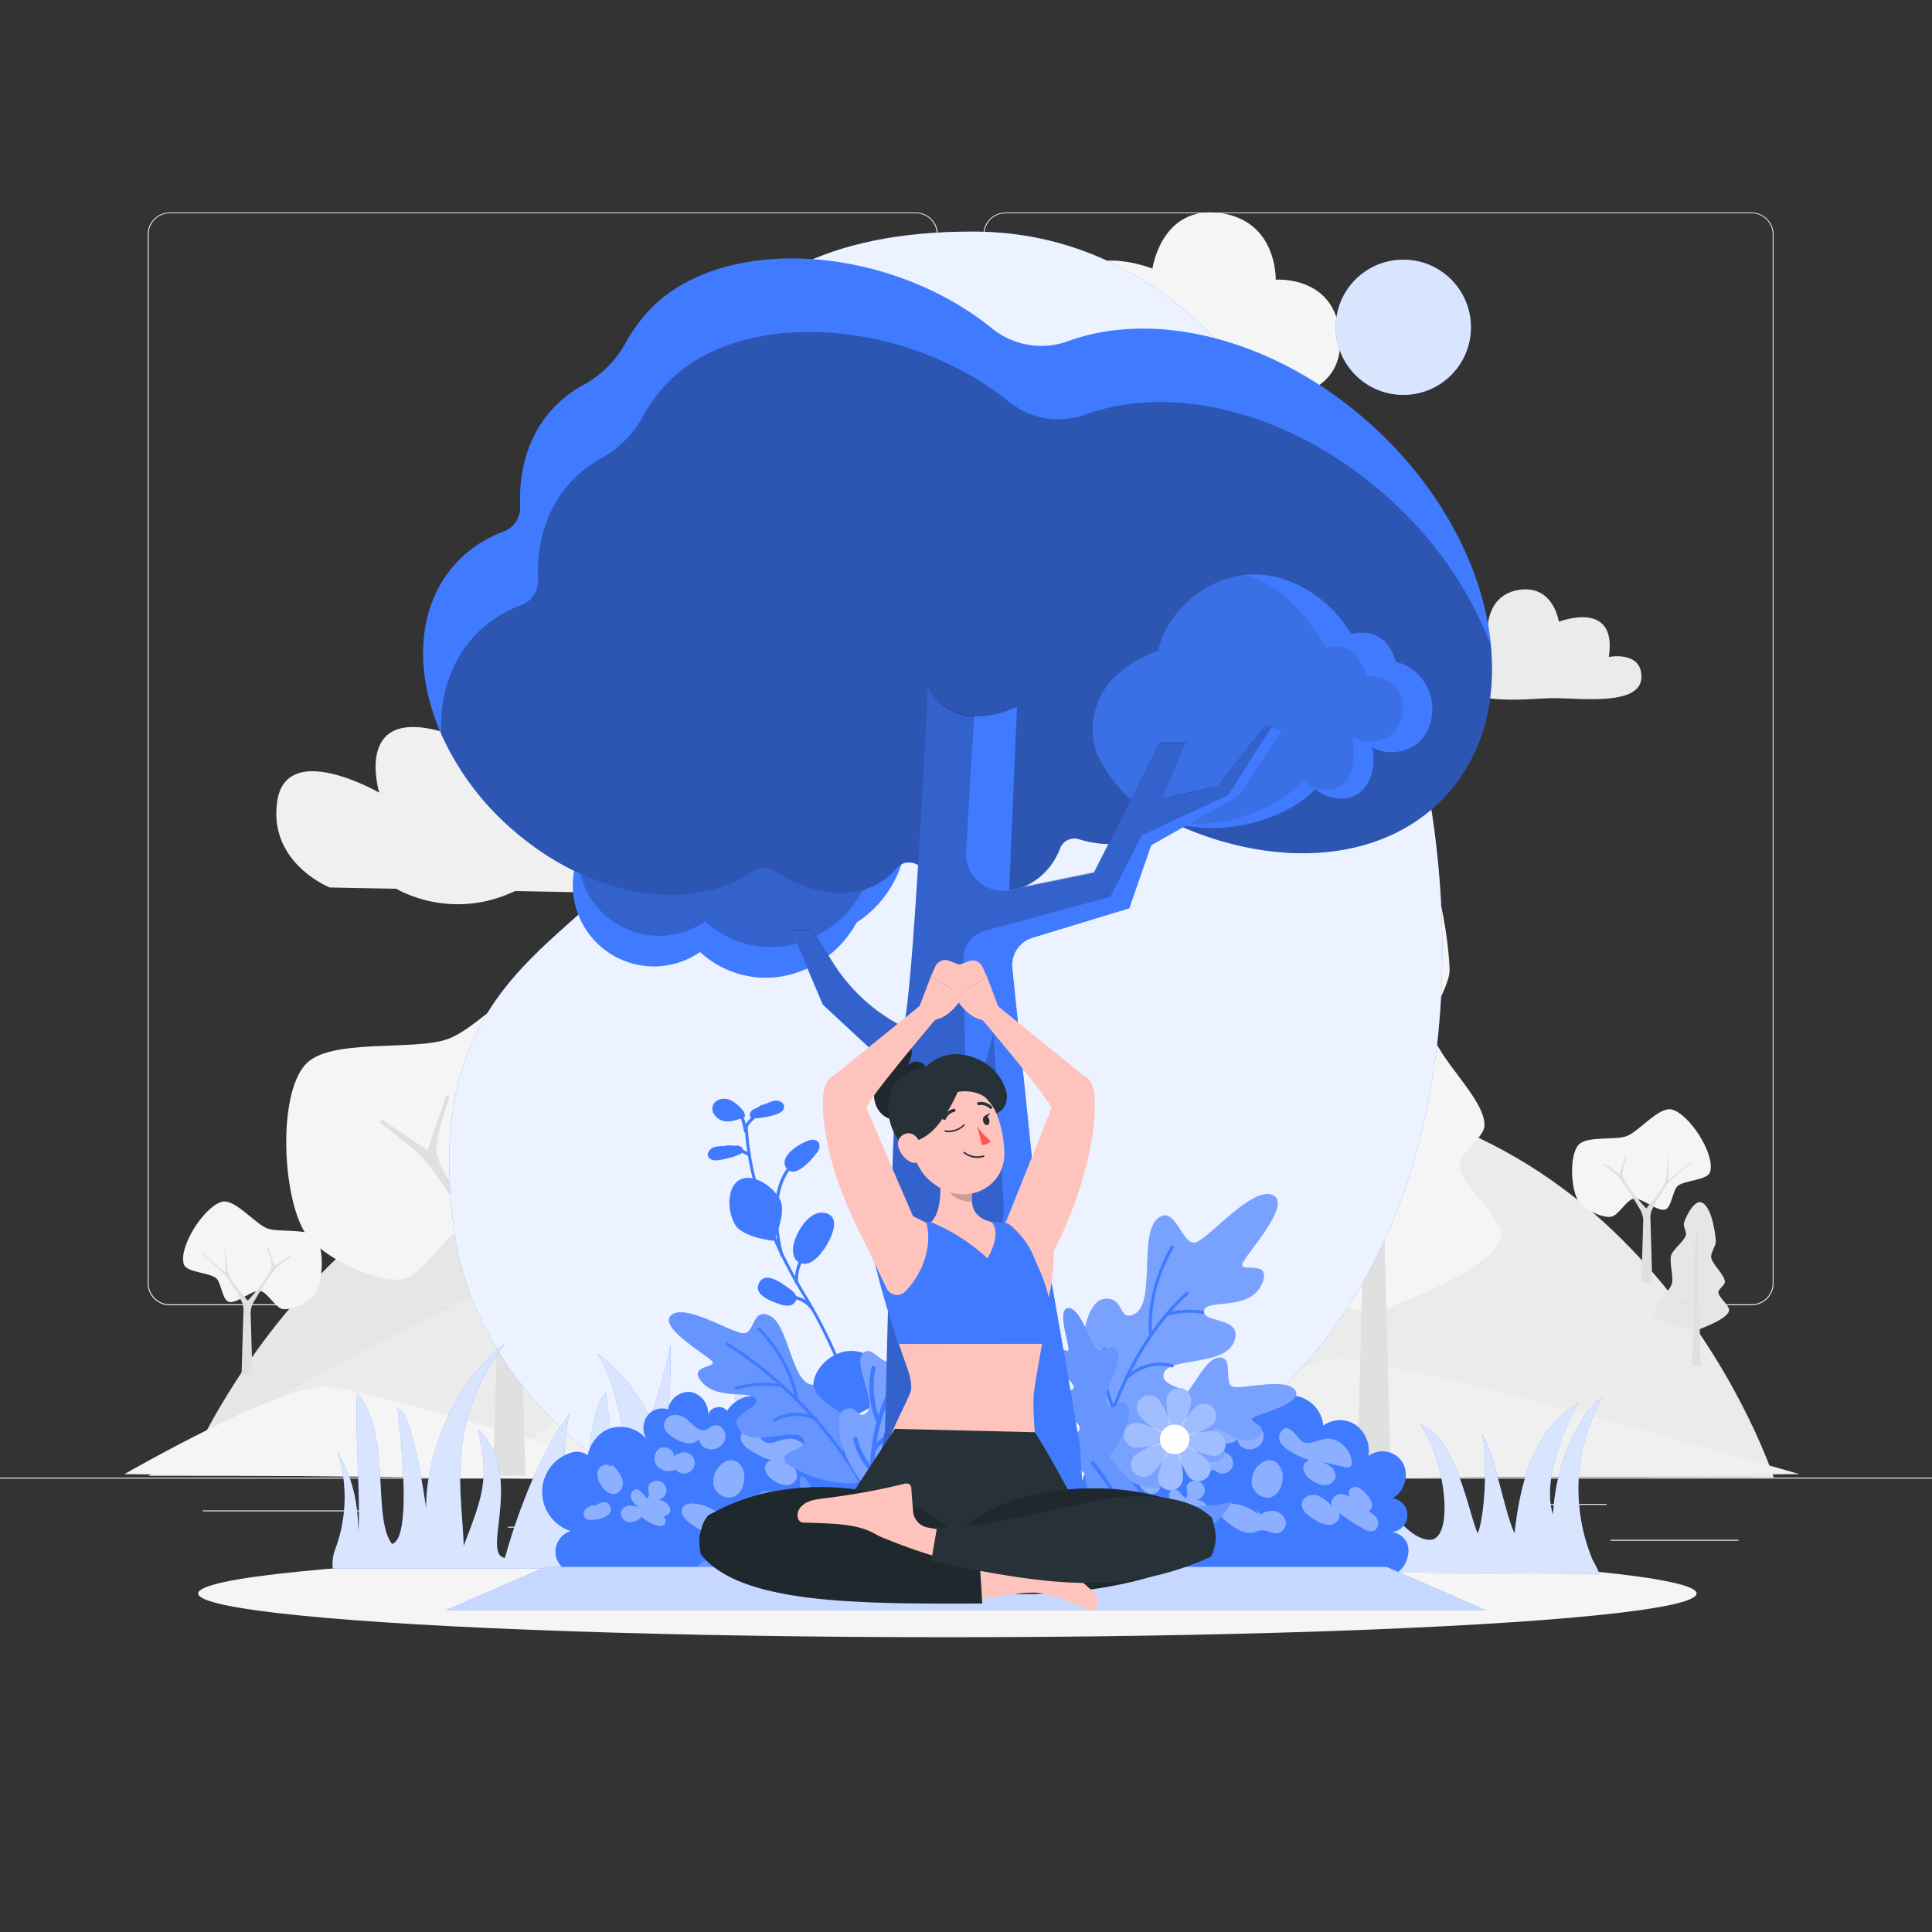 <svg xmlns="http://www.w3.org/2000/svg" xmlns:xlink="http://www.w3.org/1999/xlink" viewBox="0 0 500 500"><rect x="0" y="0" width="500" height="500" fill="#333333" stroke="none"/><defs><clippath id="clip-path"><path d="M296.87,397.9s4.22-8.16,11.48-8.09,10.46-1.22,10.46-1.22S312.88,401.37,296.87,397.9Z" style="fill:#407BFF"></path></clippath></defs><g id="background-complete"><path d="M303.39,382.43s-57.33-91.55-133.32-91.55c-85.19,0-121.92,90.32-121.92,90.32Z" style="fill:#e6e6e6"></path><rect x="416.78" y="398.49" width="33.12" height="0.25" style="fill:#ebebeb"></rect><rect x="322.53" y="401.21" width="8.69" height="0.25" style="fill:#ebebeb"></rect><rect x="396.59" y="389.21" width="19.19" height="0.25" style="fill:#ebebeb"></rect><rect x="52.46" y="390.89" width="43.19" height="0.25" style="fill:#ebebeb"></rect><rect x="104.56" y="390.89" width="6.33" height="0.25" style="fill:#ebebeb"></rect><rect x="131.47" y="395.11" width="93.68" height="0.25" style="fill:#ebebeb"></rect><path d="M237,337.8H43.92a5.71,5.71,0,0,1-5.71-5.71V60.66A5.71,5.71,0,0,1,43.92,55H237a5.71,5.71,0,0,1,5.71,5.71V332.09A5.71,5.71,0,0,1,237,337.8ZM43.92,55.2a5.47,5.47,0,0,0-5.46,5.46V332.09a5.47,5.47,0,0,0,5.46,5.46H237a5.47,5.47,0,0,0,5.46-5.46V60.66A5.47,5.47,0,0,0,237,55.2Z" style="fill:#ebebeb"></path><path d="M453.31,337.8H260.21a5.72,5.72,0,0,1-5.71-5.71V60.66A5.72,5.72,0,0,1,260.21,55h193.1A5.71,5.71,0,0,1,459,60.66V332.09A5.71,5.71,0,0,1,453.31,337.8ZM260.21,55.2a5.47,5.47,0,0,0-5.46,5.46V332.09a5.47,5.47,0,0,0,5.46,5.46h193.1a5.47,5.47,0,0,0,5.46-5.46V60.66a5.47,5.47,0,0,0-5.46-5.46Z" style="fill:#ebebeb"></path><rect y="382.4" width="500" height="0.25" style="fill:#ebebeb"></rect><path d="M38.46,381.93s147.76-99.67,288-99.67c100.09,0,132.57,100.1,132.57,100.1Z" style="fill:#ebebeb"></path><path d="M292.35,383.07s38.67-30.94,53.26-31.46S465.69,381.5,465.69,381.5Z" style="fill:#f0f0f0"></path><path d="M213.09,383.07s-46.71-23.66-53.9-24.19-31.61,22.62-31.61,22.62Z" style="fill:#f0f0f0"></path><path d="M172.9,383.07s-76.85-23.66-88.69-24.19-52,22.62-52,22.62Z" style="fill:#f5f5f5"></path><path d="M278.69,271.18c-2.14-.39-6.27,3.59-8.29,2.76-1.56-.63-1.84-4.83-3.07-6-1.68-1.57-7.74-1.47-8.43-3.66-1.43-4.52,5.3-15,9.9-16.18,3.3-.82,8.53,5.72,11.72,6.91,3,1.09,10.33-.12,12.42,2.24,2.43,2.73,2,11.52,0,14.6-1.26,2-6.2,4.46-8.51,4C282.62,275.49,280.52,271.52,278.69,271.18Z" style="fill:#f0f0f0"></path><path d="M270.52,265.33a44.34,44.34,0,0,0-3.67-3L267,262l4,2.72,1.63-4.81.27.23s-1.31,3.55-1.1,4.81c.43,2.71,6.1,8.75,6.1,8.75h0s4.07-4.64,4.83-6.52c.62-1.56.86-6.66.86-6.66l.27.05-.35,6,6-4.93.11.33a67.89,67.89,0,0,0-6.17,5.43,59.17,59.17,0,0,0-3.89,6.39A4.64,4.64,0,0,0,279,276l.49,16.89h-2.82l.47-16.24a5.86,5.86,0,0,0-1-3A65.4,65.4,0,0,0,270.52,265.33Z" style="fill:#e0e0e0"></path><path d="M422.76,310.22c2.15-.39,6.27,3.59,8.3,2.76,1.55-.63,1.84-4.83,3.07-6,1.67-1.57,7.74-1.47,8.43-3.66,1.43-4.53-5.3-15-9.9-16.18-3.3-.83-8.53,5.72-11.72,6.9-3,1.1-10.33-.12-12.43,2.25-2.42,2.73-2,11.52,0,14.6,1.26,2,6.21,4.45,8.52,4C418.84,314.53,420.94,310.55,422.76,310.22Z" style="fill:#f5f5f5"></path><path d="M418.68,304.37a42.94,42.94,0,0,0-3.67-3l.11-.33,4,2.72,1.63-4.81.27.22s-1.31,3.56-1.1,4.81c.44,2.71,6.11,8.76,6.11,8.76h0s4.06-4.64,4.82-6.53c.63-1.55.86-6.65.86-6.65l.27,0-.35,6,6-4.93.1.33a69.3,69.3,0,0,0-6.17,5.43,57.62,57.62,0,0,0-3.88,6.39,4.42,4.42,0,0,0-.55,2.3l.48,16.9H424.8l.47-16.25a5.94,5.94,0,0,0-1-3A66.49,66.49,0,0,0,418.68,304.37Z" style="fill:#e0e0e0"></path><path d="M160.3,285c2.15-.39,6.27,3.59,8.3,2.76,1.55-.63,1.84-4.83,3.06-6,1.68-1.57,7.75-1.47,8.44-3.66,1.43-4.52-5.3-15-9.9-16.18-3.3-.83-8.54,5.72-11.73,6.9-3,1.1-10.33-.11-12.42,2.25-2.42,2.73-2,11.52,0,14.6,1.26,2,6.21,4.46,8.51,4C156.38,289.32,158.48,285.35,160.3,285Z" style="fill:#f5f5f5"></path><path d="M156.22,279.16a42.32,42.32,0,0,0-3.67-3l.11-.34,4,2.72,1.63-4.81.27.22s-1.31,3.56-1.1,4.81c.43,2.72,6.1,8.76,6.1,8.76h0s4.07-4.64,4.83-6.52c.62-1.56.86-6.66.86-6.66l.27.05-.35,6,6-4.93.11.33a67.89,67.89,0,0,0-6.17,5.43,57.62,57.62,0,0,0-3.88,6.39,4.43,4.43,0,0,0-.55,2.31l.48,16.89h-2.82l.47-16.24a5.86,5.86,0,0,0-1-3A65.4,65.4,0,0,0,156.22,279.16Z" style="fill:#e0e0e0"></path><path d="M121.47,317.05c6.41-1.18,18.7,10.69,24.74,8.23,4.64-1.9,5.5-14.41,9.15-17.84,5-4.69,23.09-4.39,25.15-10.93,4.26-13.48-15.8-44.82-29.52-48.25-9.84-2.46-25.46,17.07-35,20.6-8.82,3.27-30.81-.36-37,6.69-7.22,8.15-5.84,34.37,0,43.55,3.76,5.92,18.52,13.29,25.39,11.9C109.77,329.9,116,318,121.47,317.05Z" style="fill:#f5f5f5"></path><path d="M109.3,299.59c-2.52-2.7-10.94-9-10.94-9l.31-1,12,8.09,4.86-14.32.8.66s-3.9,10.61-3.3,14.34c1.31,8.09,18.22,26.12,18.22,26.12h0s12.12-13.85,14.38-19.46c1.86-4.64,2.57-19.84,2.57-19.84l.8.12-1.05,17.79,17.89-14.71.31,1s-14.48,11.49-18.4,16.21c-3,3.63-8.71,13.79-11.58,19a13.42,13.42,0,0,0-1.64,6.87L136,381.91h-8.41l1.4-48.45c.09-3.15-1.49-6.26-3.09-9C121.82,317.65,113.76,304.37,109.3,299.59Z" style="fill:#e0e0e0"></path><path d="M67.37,334.1c-2.15-.4-6.27,3.58-8.29,2.76-1.56-.64-1.85-4.83-3.07-6-1.68-1.58-7.74-1.48-8.44-3.67-1.42-4.52,5.3-15,9.9-16.18,3.3-.82,8.54,5.73,11.73,6.91,3,1.1,10.33-.12,12.42,2.24,2.42,2.74,2,11.53,0,14.61-1.26,2-6.21,4.45-8.51,4C71.29,338.41,69.19,334.43,67.37,334.1Z" style="fill:#f5f5f5"></path><path d="M71.45,328.24a46.11,46.11,0,0,1,3.67-3l-.1-.33-4,2.71-1.63-4.8-.27.22s1.31,3.56,1.11,4.81c-.44,2.71-6.11,8.76-6.11,8.76h0S60,332,59.27,330.07c-.62-1.55-.86-6.65-.86-6.65l-.27,0,.35,6-6-4.94-.11.34a67.89,67.89,0,0,1,6.17,5.43,56.7,56.7,0,0,1,3.89,6.39A4.6,4.6,0,0,1,63,339l-.49,16.9h2.82l-.47-16.25a5.89,5.89,0,0,1,1-3A68,68,0,0,1,71.45,328.24Z" style="fill:#e0e0e0"></path><path d="M439.08,344.25s-9.95-1.16-11-3.89c-.83-2.21,4.06-5.94,4.62-8.23.44-1.77-.74-5.55-.2-7.3.48-1.54,3.45-3.64,3.82-5.22.17-.74-.72-2.27-.54-3,.42-1.69,2.56-5.76,4.28-5.49,2.71.44,3.87,7.5,4,10.24,0,1-1.33,2.92-1.22,3.95.18,1.84,3.61,4.65,3.55,6.5,0,.77-1.66,1.83-1.68,2.61,0,1.4,3.11,3.53,2.75,4.88C446.82,341.64,439.08,344.25,439.08,344.25Z" style="fill:#e6e6e6"></path><path d="M439.48,329.13,439.19,318l-.4,0-.47,18.16s-3.38,1-4.54,1.18a24.74,24.74,0,0,1-2.48,0v.22s2,.14,2.61.09c.32,0,1.27-.24,1.27-.24L434,338.6l.14.16,1.59-1.43,2.62-.64-.44,16.83h2.23l-.62-24.07Z" style="fill:#e0e0e0"></path><path d="M355.91,339.56s-38.56-4.49-42.53-15c-3.22-8.56,15.7-23,17.89-31.91,1.7-6.86-2.88-21.51-.77-28.27,1.86-6,13.37-14.12,14.78-20.23.67-2.88-2.79-8.79-2.07-11.67,1.62-6.54,9.93-22.33,16.59-21.27,10.51,1.69,15,29.06,15.36,39.69.14,4-5.12,11.32-4.72,15.3.72,7.13,14,18,13.74,25.16-.1,3-6.39,7.11-6.48,10.11-.16,5.43,12,13.69,10.63,18.94C385.89,329.46,355.91,339.56,355.91,339.56Z" style="fill:#f5f5f5"></path><path d="M357.45,287l-1.1-43.19-1.56.09L353,314.31s-13.09,4-17.6,4.58a95.73,95.73,0,0,1-9.6,0v.87s7.6.54,10.12.34c1.25-.1,4.93-1,4.93-1l-4.76,4.58.54.61,6.16-5.51,10.16-2.51-1.68,65.21h8.62l-2.38-93.27Z" style="fill:#e0e0e0"></path><path d="M190.54,287.75s-10-1.16-11-3.88c-.83-2.21,4.05-5.94,4.62-8.24.43-1.77-.75-5.55-.2-7.29.48-1.54,3.45-3.65,3.81-5.22.17-.75-.72-2.27-.53-3,.42-1.69,2.56-5.77,4.28-5.49,2.71.43,3.87,7.49,4,10.24,0,1-1.32,2.92-1.22,3.95.19,1.84,3.62,4.64,3.55,6.49,0,.77-1.65,1.84-1.67,2.61,0,1.4,3.11,3.53,2.74,4.89C198.27,285.14,190.54,287.75,190.54,287.75Z" style="fill:#ebebeb"></path><path d="M190.93,272.63l-.28-11.14-.4,0-.47,18.16a45,45,0,0,1-4.55,1.18,24.56,24.56,0,0,1-2.47,0v.23s2,.14,2.61.09c.32,0,1.27-.25,1.27-.25l-1.23,1.18.14.16,1.59-1.42,2.62-.65L189.33,297h2.22L190.94,273Z" style="fill:#e0e0e0"></path><path d="M402.1,180.68c-7,0-26.68,3.24-26.68-8.68,0-10.13,9.61-9.38,9.61-9.38s-.27-8.78,8.29-10c8.78-1.2,10.11,8.29,10.11,8.29s15.25-6,12.93,9.11c0,0,8.45-1.68,8.45,5.14C424.81,182.84,408.9,180.66,402.1,180.68Z" style="fill:#ebebeb"></path><path d="M300.55,103.72c12.17,0,46.28,5.62,46.28-15.06,0-17.57-16.67-16.28-16.67-16.28s.48-15.22-14.38-17.25c-15.23-2.07-17.53,14.38-17.53,14.38S271.8,59,275.82,85.32c0,0-14.66-2.92-14.66,8.91C261.16,107.46,288.76,103.68,300.55,103.72Z" style="fill:#f5f5f5"></path><path d="M153.89,231l-20.54-.4-1.7.73a33.76,33.76,0,0,1-29.13-1.32h0l-17.18-.33s-16-6.36-13.58-22.36,26.4-2.17,26.4-2.17-6.92-22.52,16.46-15.72,25.25,29,25.25,29S170.85,213.7,153.89,231Z" style="fill:#f0f0f0"></path></g><g id="background-simple"><path d="M362.79,177.55C352.36,147.86,324.64,60,251.79,59.94c-75.93-.08-87.95,51.51-78.22,121.55,9.09,65.41-68.27,48.79-56,137.26C128,393.66,253.23,446.3,336.42,354.49,386.92,298.74,374.57,211.1,362.79,177.55Z" style="fill:#407BFF"></path><path d="M362.79,177.55C352.36,147.86,324.64,60,251.79,59.94c-75.93-.08-87.95,51.51-78.22,121.55,9.09,65.41-68.27,48.79-56,137.26C128,393.66,253.23,446.3,336.42,354.49,386.92,298.74,374.57,211.1,362.79,177.55Z" style="fill:#fff;opacity:0.9"></path></g><g id="Shadow"><ellipse id="path" cx="245.18" cy="412.39" rx="193.89" ry="11.32" style="fill:#f5f5f5"></ellipse></g><g id="Sun"><circle cx="363.18" cy="84.7" r="17.5" style="fill:#407BFF"></circle><circle cx="363.18" cy="84.7" r="17.5" style="fill:#fff;opacity:0.8"></circle></g><g id="Plants"><path d="M279.53,406.27h0c6.23-1.55,32.06,1,9.93-39.43-1.62-3-3-5.48-3-5.49,18.25,13.72,22.12,24,29.31,39.29,3.3,1.47-6.85-24.92-12.54-33.15,12.43,7.66,17.52,23.09,24.67,34-7.82-17.07-7.35-26.69-7.19-32.22,4.58,14.88,10,25.63,17.78,32.09,8.32,1.42-2.66-21-9.56-30.17,12.16,7.41,16.17,19.37,27.27,27.7-2.33-8.37-5.24-16.38-6.12-24.89,2.62,3.57,4.12,7.53,6.11,11.33s8.32,13.19,13.91,13.19c6.65-.3,3.63-22.11-2.65-29.91,9.54,3.06,12.93,24.42,15,28.22,2-5,2.51-20.4,1.13-25.55,3.31,5.05,5.82,20.26,8.37,25.55.67-4.74,2.38-25.37,15.4-32.76a7.38,7.38,0,0,0,1.27-1.17c-2.18,3.15-10,19.56-6.69,29.07.75-15.14,8-27.35,12.64-30.15a48.19,48.19,0,0,0-2.4,41.91,31,31,0,0,1,1.77,3.56C385.59,407.22,279.55,406.26,279.53,406.27Z" style="fill:#407BFF"></path><g style="opacity:0.8"><path d="M279.53,406.27h0c6.23-1.55,32.06,1,9.93-39.43-1.62-3-3-5.48-3-5.49,18.25,13.72,22.12,24,29.31,39.29,3.3,1.47-6.85-24.92-12.54-33.15,12.43,7.66,17.52,23.09,24.67,34-7.82-17.07-7.35-26.69-7.19-32.22,4.58,14.88,10,25.63,17.78,32.09,8.32,1.42-2.66-21-9.56-30.17,12.16,7.41,16.17,19.37,27.27,27.7-2.33-8.37-5.24-16.38-6.12-24.89,2.62,3.57,4.12,7.53,6.11,11.33s8.32,13.19,13.91,13.19c6.65-.3,3.63-22.11-2.65-29.91,9.54,3.06,12.93,24.42,15,28.22,2-5,2.51-20.4,1.13-25.55,3.31,5.05,5.82,20.26,8.37,25.55.67-4.74,2.38-25.37,15.4-32.76a7.38,7.38,0,0,0,1.27-1.17c-2.18,3.15-10,19.56-6.69,29.07.75-15.14,8-27.35,12.64-30.15a48.19,48.19,0,0,0-2.4,41.91,31,31,0,0,1,1.77,3.56C385.59,407.22,279.55,406.26,279.53,406.27Z" style="fill:#fff"></path></g><path d="M241.79,405.52c-.81.13-1.74.26-2.77.39H86.12a11.1,11.1,0,0,1,.72-5.17,38.55,38.55,0,0,0,.57-24.87c3.88,6.67,5.23,12.95,5.31,20.57.7-7.22-1-28.6-.28-35.81,9,10.3,3.73,32.05,9,38.95,6.2-1.67.9-37.51,1.51-35,3.33.1,6.44,19.46,7.36,26-.3-10.26,4.48-30.11,20.37-42.92C115.2,368.15,119.51,385.2,120,400.08c4.83-12.66,6.87-17.4,3.57-30.33,12.6,11.8.64,32.59,7.12,33.44,0,0,6.13-23.5,16.67-37.23a58,58,0,0,0,2.27,32.51c3.64,2.82.14-29.76,7.15-38.23.85,6.09,3.48,34.82,6.87,31-.32-10.24-3.21-32.84-9.18-41.05A44.49,44.49,0,0,1,168.24,367c.27-.75.54-1.5.8-2.26a128.55,128.55,0,0,0,4.47-16.68,187.61,187.61,0,0,1-1.29,25.22,106.73,106.73,0,0,1,3.44,13.46c1.77-5.13,3.54-11.08,6.2-18.34-2.68,7.61-1.62,15.06,0,22.85,11.43,1.58,9.79-24.58,7.78-32.78,9.25,3.22,10.68,24.62,10.87,35.81,0,0,9-6.81,15-35.95,5.12,9.63-2,35.68,5.12,41.43,2,1.63,2.55-32.39,16.72-40.05-5.53,3-6.35,19.27-4,30.89A28.36,28.36,0,0,0,241.79,405.52Z" style="fill:#407BFF"></path><path d="M241.79,405.52c-.81.13-1.74.26-2.77.39H86.12a11.1,11.1,0,0,1,.72-5.17,38.55,38.55,0,0,0,.57-24.87c3.88,6.67,5.23,12.95,5.31,20.57.7-7.22-1-28.6-.28-35.81,9,10.3,3.73,32.05,9,38.95,6.2-1.67.9-37.51,1.51-35,3.33.1,6.44,19.46,7.36,26-.3-10.26,4.48-30.11,20.37-42.92C115.2,368.15,119.51,385.2,120,400.08c4.83-12.66,6.87-17.4,3.57-30.33,12.6,11.8.64,32.59,7.12,33.44,0,0,6.13-23.5,16.67-37.23a58,58,0,0,0,2.27,32.51c3.64,2.82.14-29.76,7.15-38.23.85,6.09,3.48,34.82,6.87,31-.32-10.24-3.21-32.84-9.18-41.05A44.49,44.49,0,0,1,168.24,367c.27-.75.54-1.5.8-2.26a128.55,128.55,0,0,0,4.47-16.68,187.61,187.61,0,0,1-1.29,25.22,106.73,106.73,0,0,1,3.44,13.46c1.77-5.13,3.54-11.08,6.2-18.34-2.68,7.61-1.62,15.06,0,22.85,11.43,1.58,9.79-24.58,7.78-32.78,9.25,3.22,10.68,24.62,10.87,35.81,0,0,9-6.81,15-35.95,5.12,9.63-2,35.68,5.12,41.43,2,1.63,2.55-32.39,16.72-40.05-5.53,3-6.35,19.27-4,30.89A28.36,28.36,0,0,0,241.79,405.52Z" style="fill:#fff;opacity:0.8"></path><path d="M283.16,407.09s-15.87-42.48-11.84-16.93c0,0-18-12.23-8.61,4.38,0,0-19.36-5.18-8.87,6.38,0,0-16.41,4.8-6.19,6.17S283.16,407.09,283.16,407.09Z" style="fill:#407BFF"></path><path d="M283.16,407.09s-15.87-42.48-11.84-16.93c0,0-18-12.23-8.61,4.38,0,0-19.36-5.18-8.87,6.38,0,0-16.41,4.8-6.19,6.17S283.16,407.09,283.16,407.09Z" style="fill:#fff;opacity:0.2"></path><path d="M278.56,407.17s5.08-29.63,14.77-19.9c0,0,7.26-5,10.17,3.92,0,0,10.41-3.15,6.54,1.69,0,0,6.29,1.45,4.11,6.78,0,0,6.06,0,4.85,4.84S278.56,407.17,278.56,407.17Z" style="fill:#407BFF"></path><path d="M278.56,407.17s5.08-29.63,14.77-19.9c0,0,7.26-5,10.17,3.92,0,0,10.41-3.15,6.54,1.69,0,0,6.29,1.45,4.11,6.78,0,0,6.06,0,4.85,4.84S278.56,407.17,278.56,407.17Z" style="fill:#fff;opacity:0.3"></path><path d="M149,407a5.47,5.47,0,0,1-5.22-4.77,5.65,5.65,0,0,1,3.9-6,10.64,10.64,0,0,1-.21-20.18,5.08,5.08,0,0,1,4.84.66c1.3,1.15,1.47,3.67,0,4.59a9.77,9.77,0,0,1,4.16-11,8.7,8.7,0,0,1,11,2.35,5.49,5.49,0,0,1-.06-6.07,4.82,4.82,0,0,1,5.47-1.84,5.49,5.49,0,0,1,5.93-4.49,5.7,5.7,0,0,1,4.45,6.1c.31-2.36,4-3.05,5-.95,1.49-.42-.45.35-.45.35a8.26,8.26,0,0,1,8.77-4.38,8.71,8.71,0,0,1,6.54,7.58,7.3,7.3,0,0,1,8.32-.22,8.31,8.31,0,0,1,3.35,8.06,6.13,6.13,0,0,1,8.9,1.81c1.74,3.09.39,7.65-2.72,9.14a4.41,4.41,0,0,1-.22,8.78,4.76,4.76,0,0,1,4.37,4.18c.26,2.25-1.22,5.78-3.29,6.37Z" style="fill:#407BFF"></path><g style="opacity:0.4"><path d="M186.87,392a5,5,0,0,1,3.76-.91,3.49,3.49,0,0,1,2.74,2.56,2.69,2.69,0,0,1-1.83,3.1c-1.57.38-3.13-.91-4.73-.69a13.63,13.63,0,0,0-1.65.5c-2.29.61-4.57-.88-6.47-2.3a6.86,6.86,0,0,1-1.8-1.72,2.35,2.35,0,0,1-.2-2.38c.59-1,2-1.15,3.13-1a12.51,12.51,0,0,1,6.38,2.67L186,390.7Z" style="fill:#fff"></path><path d="M153.53,390a6,6,0,0,1,2-1.06,1.83,1.83,0,0,1,1.5,3.34,6,6,0,0,1-2.92,1c-1.06.16-2.39.2-2.91-.73a1.83,1.83,0,0,1,.49-2.12,5.4,5.4,0,0,1,2.08-1Z" style="fill:#fff"></path><path d="M206.19,372.67a7.29,7.29,0,0,1,4.26,5.09c.15.68.13,1.54-.46,1.9a1.93,1.93,0,0,1-1.44,0l-6.1-1.45a8.81,8.81,0,0,1,2.74,1.46,2.94,2.94,0,0,1,1.05,2.79,2.83,2.83,0,0,1-2.83,1.9,6,6,0,0,1-3.36-1.34,4.29,4.29,0,0,1-2.12-3.12c0-1.31,1.62-2.52,2.63-1.69a22.19,22.19,0,0,1-6.55-3,6.08,6.08,0,0,1-1.9-1.77,2.55,2.55,0,0,1-.19-2.49c2.09-3.79,4.72,1.77,6,2.26C200.36,374.2,203.1,371.38,206.19,372.67Z" style="fill:#fff"></path><path d="M215.68,388.84a2,2,0,0,1-.54,2.12,1.3,1.3,0,0,1-1.95-.4,6.79,6.79,0,0,1,3.67,2.06c.85,1.15.64,3.15-.72,3.6a3.35,3.35,0,0,1-2.53-.57,46.3,46.3,0,0,1-6.3-4.15c.6,1.39-.86,3-2.37,3.11a7.32,7.32,0,0,1-4.24-1.48c-1.6-1-3.43-2.45-3-4.27.37-1.59,2.39-2.29,3.95-1.83a9.09,9.09,0,0,1,3.82,2.93c-.85-1.24.36-3.1,1.86-3.3a4.52,4.52,0,0,1,3.82,1.76c-1.7-.93-2.08-3.36.2-3.64C212.81,384.6,215.32,387.61,215.68,388.84Z" style="fill:#fff"></path><path d="M169.11,383.39a2.46,2.46,0,1,1,1.23,4.73,3.8,3.8,0,0,1,2.58,1.35,2,2,0,0,1,.55,1.52,1.86,1.86,0,0,1-1.83,1.39,5.29,5.29,0,0,1-2.37-.67,4.35,4.35,0,0,1,2.33.68,1.51,1.51,0,0,1,.35,2.15,2,2,0,0,1-1.95.22,9.81,9.81,0,0,1-4-2.25,3.88,3.88,0,0,1-3.35,1.41,2.3,2.3,0,0,1-1.91-2.73,2.43,2.43,0,0,1,2.07-1.51,6.38,6.38,0,0,1,2.65.41,5,5,0,0,1-2.13-2.34c-.32-1,.37-2.41,1.45-2.32s1.82,1.73,2.77,2.32C168.73,386.65,166.53,384.36,169.11,383.39Z" style="fill:#fff"></path><path d="M190.85,378.37a4.92,4.92,0,0,1,1.75,4.42c-.1,1.83-.93,3.78-2.61,4.52-2.21,1-5-.87-5.37-3.25a5.9,5.9,0,0,1,3.29-5.89A3.24,3.24,0,0,1,190.85,378.37Z" style="fill:#fff"></path><path d="M175.45,376.4l-.57.49a2.75,2.75,0,1,1,0,3.43,4.13,4.13,0,0,1-4.81-.9,3.16,3.16,0,0,1,.66-4.58c1.53-.86,3.85.44,3.69,2.19l.66-.74Z" style="fill:#fff"></path><path d="M158.44,379.15a8.77,8.77,0,0,1,2.63,3.69c.4,1.48-.26,3.36-1.74,3.74s-2.88-.84-3.72-2.11a4.66,4.66,0,0,1-.9-3.87c.44-1.3,2.31-2.07,3.25-1.07Z" style="fill:#fff"></path><path d="M183,370.23a2.48,2.48,0,0,1,3.46-1,3,3,0,0,1,1.08,3.6,3.86,3.86,0,0,1-3.15,2.26c-1.67.18-3.65-1.17-3.27-2.81a3.57,3.57,0,0,1-3.2,1.21,8.24,8.24,0,0,1-3.32-1.25c-1.41-.8-2.9-2-2.75-3.67a2.88,2.88,0,0,1,2.64-2.39,4.9,4.9,0,0,1,3.53,1.32,28.63,28.63,0,0,0,2.24,2,2.83,2.83,0,0,0,2.86.41Z" style="fill:#fff"></path></g><path d="M288.35,407a5.48,5.48,0,0,1-5.23-4.77,5.67,5.67,0,0,1,3.9-6,10.64,10.64,0,0,1-.2-20.18,5.06,5.06,0,0,1,4.83.66c1.3,1.15,1.47,3.67,0,4.59a9.79,9.79,0,0,1,4.17-11,8.69,8.69,0,0,1,11,2.35,5.49,5.49,0,0,1-.05-6.07,4.82,4.82,0,0,1,5.47-1.84,5.48,5.48,0,0,1,5.92-4.49,5.71,5.71,0,0,1,4.46,6.1c.31-2.36,4-3.05,5-.95,1.49-.42-.44.35-.44.35a8.25,8.25,0,0,1,8.77-4.38,8.69,8.69,0,0,1,6.53,7.58,7.3,7.3,0,0,1,8.32-.22,8.29,8.29,0,0,1,3.35,8.06,6.13,6.13,0,0,1,8.9,1.81c1.75,3.09.39,7.65-2.71,9.14a4.41,4.41,0,0,1-.22,8.78,4.76,4.76,0,0,1,4.37,4.18c.26,2.25-1.23,5.78-3.3,6.37Z" style="fill:#407BFF"></path><g style="opacity:0.4"><path d="M326.2,392a5,5,0,0,1,3.76-.91,3.51,3.51,0,0,1,2.75,2.56,2.69,2.69,0,0,1-1.83,3.1c-1.57.38-3.14-.91-4.74-.69a14.19,14.19,0,0,0-1.65.5c-2.29.61-4.56-.88-6.47-2.3a7,7,0,0,1-1.8-1.72,2.35,2.35,0,0,1-.19-2.38c.59-1,2-1.15,3.13-1a12.51,12.51,0,0,1,6.38,2.67l-.18-1.09Z" style="fill:#fff"></path><path d="M292.87,390a6,6,0,0,1,2-1.06,1.83,1.83,0,0,1,1.5,3.34,6.1,6.1,0,0,1-2.93,1c-1.05.16-2.39.2-2.91-.73a1.83,1.83,0,0,1,.5-2.12,5.29,5.29,0,0,1,2.07-1Z" style="fill:#fff"></path><path d="M345.53,372.67a7.34,7.34,0,0,1,4.26,5.09c.15.68.13,1.54-.47,1.9a1.93,1.93,0,0,1-1.44,0l-6.1-1.45a8.86,8.86,0,0,1,2.75,1.46,3,3,0,0,1,1.05,2.79,2.84,2.84,0,0,1-2.83,1.9,6,6,0,0,1-3.36-1.34,4.28,4.28,0,0,1-2.13-3.12c0-1.31,1.63-2.52,2.64-1.69a22.37,22.37,0,0,1-6.56-3,6.15,6.15,0,0,1-1.89-1.77,2.53,2.53,0,0,1-.19-2.49c2.08-3.79,4.72,1.77,6,2.26C339.69,374.2,342.44,371.38,345.53,372.67Z" style="fill:#fff"></path><path d="M355,388.84a2,2,0,0,1-.54,2.12,1.3,1.3,0,0,1-2-.4,6.83,6.83,0,0,1,3.67,2.06c.85,1.15.64,3.15-.72,3.6a3.34,3.34,0,0,1-2.53-.57,47,47,0,0,1-6.31-4.15c.61,1.39-.85,3-2.37,3.11a7.34,7.34,0,0,1-4.24-1.48c-1.59-1-3.42-2.45-3-4.27.36-1.59,2.39-2.29,4-1.83A9.09,9.09,0,0,1,344.8,390c-.86-1.24.36-3.1,1.86-3.3a4.53,4.53,0,0,1,3.82,1.76c-1.7-.93-2.08-3.36.19-3.64C352.15,384.6,354.66,387.61,355,388.84Z" style="fill:#fff"></path><path d="M308.44,383.39a2.46,2.46,0,1,1,1.23,4.73,3.8,3.8,0,0,1,2.59,1.35,2,2,0,0,1,.54,1.52,1.85,1.85,0,0,1-1.82,1.39,5.37,5.37,0,0,1-2.38-.67,4.39,4.39,0,0,1,2.34.68,1.52,1.52,0,0,1,.35,2.15,2,2,0,0,1-2,.22,9.78,9.78,0,0,1-4-2.25,3.88,3.88,0,0,1-3.35,1.41,2.3,2.3,0,0,1-1.92-2.73,2.45,2.45,0,0,1,2.07-1.51,6.33,6.33,0,0,1,2.65.41,5.07,5.07,0,0,1-2.13-2.34c-.32-1,.38-2.41,1.45-2.32s1.83,1.73,2.78,2.32C308.06,386.65,305.86,384.36,308.44,383.39Z" style="fill:#fff"></path><path d="M330.19,378.37a5,5,0,0,1,1.75,4.42c-.11,1.83-.94,3.78-2.61,4.52-2.21,1-5-.87-5.37-3.25a5.87,5.87,0,0,1,3.29-5.89A3.24,3.24,0,0,1,330.19,378.37Z" style="fill:#fff"></path><path d="M314.78,376.4l-.56.49a2.75,2.75,0,1,1,0,3.43,4.14,4.14,0,0,1-4.82-.9,3.16,3.16,0,0,1,.66-4.58c1.53-.86,3.85.44,3.69,2.19l.66-.74Z" style="fill:#fff"></path><path d="M297.78,379.15a8.74,8.74,0,0,1,2.62,3.69c.4,1.48-.26,3.36-1.74,3.74s-2.87-.84-3.71-2.11a4.59,4.59,0,0,1-.9-3.87c.44-1.3,2.31-2.07,3.25-1.07Z" style="fill:#fff"></path><path d="M322.28,370.23a2.5,2.5,0,0,1,3.47-1,3,3,0,0,1,1.07,3.6,3.83,3.83,0,0,1-3.14,2.26c-1.68.18-3.65-1.17-3.27-2.81a3.59,3.59,0,0,1-3.21,1.21,8.35,8.35,0,0,1-3.32-1.25c-1.4-.8-2.9-2-2.75-3.67a2.89,2.89,0,0,1,2.65-2.39,4.9,4.9,0,0,1,3.53,1.32,28.63,28.63,0,0,0,2.24,2,2.83,2.83,0,0,0,2.86.41Z" style="fill:#fff"></path></g><path d="M219.46,407.09s-15.87-42.48-11.83-16.93c0,0-18-12.23-8.61,4.38,0,0-19.37-5.18-8.88,6.38,0,0-16.4,4.8-6.18,6.17S219.46,407.09,219.46,407.09Z" style="fill:#407BFF"></path><path d="M219.46,407.09s-15.87-42.48-11.83-16.93c0,0-18-12.23-8.61,4.38,0,0-19.37-5.18-8.88,6.38,0,0-16.4,4.8-6.18,6.17S219.46,407.09,219.46,407.09Z" style="fill:#fff;opacity:0.2"></path><path d="M214.86,407.17s5.09-29.63,14.77-19.9c0,0,7.27-5,10.17,3.92,0,0,10.42-3.15,6.54,1.69,0,0,6.3,1.45,4.12,6.78,0,0,6,0,4.84,4.84S214.86,407.17,214.86,407.17Z" style="fill:#407BFF"></path><path d="M214.86,407.17s5.09-29.63,14.77-19.9c0,0,7.27-5,10.17,3.92,0,0,10.42-3.15,6.54,1.69,0,0,6.3,1.45,4.12,6.78,0,0,6,0,4.84,4.84S214.86,407.17,214.86,407.17Z" style="fill:#fff;opacity:0.3"></path><path d="M285.45,373.34c.09.14-.62.92,1.91.85,6.23-.16,17.18-1.32,20.93-7.25,5.34-8.46-8.19-6.8-7.17-11.34s15.86-1.89,18.27-8.43-8.11-4.59-7.83-7.89,11.69.18,14.9-6.8-6.27-2.72-4.88-5.62,12.95-15.34,7.78-17.59-16,10.66-19.71,12.21-5.42-10.28-10.18-6-.25,22.05-6,24.68c-4.25,1.95-2.31-4.64-7.68-4C278.52,337,277.81,362.33,285.45,373.34Z" style="fill:#407BFF"></path><g style="opacity:0.3"><path d="M285.45,373.34c.09.14-.62.92,1.91.85,6.23-.16,17.18-1.32,20.93-7.25,5.34-8.46-8.19-6.8-7.17-11.34s15.86-1.89,18.27-8.43-8.11-4.59-7.83-7.89,11.69.18,14.9-6.8-6.27-2.72-4.88-5.62,12.95-15.34,7.78-17.59-16,10.66-19.71,12.21-5.42-10.28-10.18-6-.25,22.05-6,24.68c-4.25,1.95-2.31-4.64-7.68-4C278.52,337,277.81,362.33,285.45,373.34Z" style="fill:#fff"></path></g><path d="M282.11,395.75h0a.4.4,0,0,1-.38-.42c2.18-42.08,25-60.72,25.26-60.9a.41.41,0,0,1,.57.06.4.4,0,0,1-.07.57c-.23.18-22.79,18.62-24.95,60.31A.4.4,0,0,1,282.11,395.75Z" style="fill:#407BFF"></path><path d="M301.88,340.61a.4.4,0,0,1-.38-.26.39.39,0,0,1,.22-.52c.15-.06,3.65-1.44,9.6-.61a.41.41,0,0,1,.34.46.39.39,0,0,1-.46.34,19.65,19.65,0,0,0-9.18.56A.32.32,0,0,1,301.88,340.61Z" style="fill:#407BFF"></path><path d="M297.8,346a.42.42,0,0,1-.42-.38c-1-12.61,5.61-23,5.68-23.08a.4.4,0,0,1,.68.44c-.07.1-6.53,10.25-5.55,22.58a.4.4,0,0,1-.37.43Z" style="fill:#407BFF"></path><path d="M291.39,357.17a.44.44,0,0,1-.29-.11.41.41,0,0,1,0-.57c.05-.06,5.11-5.44,12.36-3.39a.4.4,0,0,1,.28.5.41.41,0,0,1-.5.28c-6.78-1.91-11.5,3.1-11.55,3.16A.43.43,0,0,1,291.39,357.17Z" style="fill:#407BFF"></path><path d="M288.17,364.88a.43.43,0,0,1-.38-.22,30.49,30.49,0,0,1-2.39-15.56.4.4,0,1,1,.8.07,30.3,30.3,0,0,0,2.31,15.12.39.39,0,0,1-.17.54A.64.64,0,0,1,288.17,364.88Z" style="fill:#407BFF"></path><path d="M223.3,383.46c-4.92,1.43-14.6-.9-19.12-4.48s5.64-3.36,3.71-6.66-12.89,2.47-16.41-2.06,5.21-5.61,4.18-8.12-9.62.35-13.87-4.32,4.23-3.69,2.42-5.61-14-8.8-10.47-11.86,15.16,4.38,18.48,4.67,2.19-6.7,7-4.5,5.68,17.21,10.81,17.84c3.82.47.61-5.64,5-5.06C222.76,354.31,225.3,382.89,223.3,383.46Z" style="fill:#407BFF"></path><g style="opacity:0.2"><path d="M223.3,383.46c-4.92,1.43-14.6-.9-19.12-4.48s5.64-3.36,3.71-6.66-12.89,2.47-16.41-2.06,5.21-5.61,4.18-8.12-9.62.35-13.87-4.32,4.23-3.69,2.42-5.61-14-8.8-10.47-11.86,15.16,4.38,18.48,4.67,2.19-6.7,7-4.5,5.68,17.21,10.81,17.84c3.82.47.61-5.64,5-5.06C222.76,354.31,225.3,382.89,223.3,383.46Z" style="fill:#fff"></path></g><path d="M233.87,412.19a.41.41,0,0,1-.47-.28l-3.35-10.57c-10.94-35.21-41.78-52.94-42.09-53.12a.4.4,0,0,1-.16-.55.41.41,0,0,1,.56-.15c.31.17,31.43,18.06,42.46,53.58l3.35,10.58a.4.4,0,0,1-.27.5Z" style="fill:#407BFF"></path><path d="M201.58,358.92h-.07a.3.3,0,0,1-.13,0l-.13,0a26.37,26.37,0,0,0-10.58.72.4.4,0,1,1-.22-.77,26.88,26.88,0,0,1,10.9-.75l.15,0h.07a.41.41,0,0,1,.32.38A.39.39,0,0,1,201.58,358.92Z" style="fill:#407BFF"></path><path d="M206.25,362.59h0a.41.41,0,0,1-.47-.33c-1.84-10.76-9.58-18-9.65-18a.4.4,0,0,1,0-.57.41.41,0,0,1,.57,0c.08.07,8,7.45,9.91,18.49A.4.4,0,0,1,206.25,362.59Z" style="fill:#407BFF"></path><path d="M211.42,367.74a.43.43,0,0,1-.29-.05,11,11,0,0,0-10.45.19.39.39,0,0,1-.55-.15.41.41,0,0,1,.15-.55,11.61,11.61,0,0,1,11.26-.19.42.42,0,0,1,.15.56A.44.44,0,0,1,211.42,367.74Z" style="fill:#407BFF"></path><path d="M218.61,376.57h-.18a.4.4,0,0,1-.3-.49,26.86,26.86,0,0,0-1.32-13.44.4.4,0,0,1,.25-.51.38.38,0,0,1,.51.24,27.12,27.12,0,0,1,1.35,13.89A.42.42,0,0,1,218.61,376.57Z" style="fill:#407BFF"></path><path d="M229.92,398.77h0a.4.4,0,0,1-.44-.37c0-.07-.12-.85-.36-2.2-.34-2-1.1-6.22-2.4-11.79a2.42,2.42,0,0,0,0-.24c-1.46-6.23-3.16-12.29-5.05-18-1.76-5.37-3.71-10.52-5.81-15.32a133.51,133.51,0,0,0-6-12.09l0,0h0l-1-1.72c-.28-.47-.56-.94-.86-1.4-.74-1.21-1.44-2.37-2.06-3.46-1.37-2.38-2.64-4.78-3.79-7.12-.69-1.41-1.34-2.81-1.92-4.15a97.39,97.39,0,0,1-5.39-15.71c-.53-2.12-1-4.25-1.31-6.34a61.59,61.59,0,0,1-.74-6.61q0-.24,0-.45v-.21a.43.43,0,0,1,0-.29.41.41,0,0,1,.56-.13.43.43,0,0,1,.2.36h0v.22l0,.46a60.21,60.21,0,0,0,.73,6.52c.34,2.07.77,4.18,1.29,6.28a97.18,97.18,0,0,0,5.36,15.58c.57,1.33,1.21,2.71,1.9,4.11,1.14,2.33,2.4,4.72,3.77,7.08.61,1.08,1.3,2.23,2,3.43.29.47.58.94.86,1.41l1,1.73,0,0h0a130.17,130.17,0,0,1,6.08,12.17c2.11,4.83,4.08,10,5.84,15.39,1.9,5.78,3.6,11.87,5.06,18.1a2.29,2.29,0,0,1,.07.28c1.29,5.56,2.06,9.79,2.4,11.82.24,1.36.36,2.19.37,2.26A.4.4,0,0,1,229.92,398.77Z" style="fill:#407BFF"></path><path d="M193,291.59s0,0,0,0,0,0,0,0a12.49,12.49,0,0,1,1.81-2.16,12.37,12.37,0,0,1,2.5-1.79" style="fill:#407BFF"></path><path d="M193.08,292a.4.4,0,0,1-.42-.61.09.09,0,0,1,0-.05h0a13.51,13.51,0,0,1,1.87-2.22,12.46,12.46,0,0,1,2.59-1.85.4.4,0,0,1,.54.16.41.41,0,0,1-.16.55,11.52,11.52,0,0,0-2.41,1.73,12.22,12.22,0,0,0-1.75,2.08h0A.37.37,0,0,1,193.08,292Z" style="fill:#407BFF"></path><path d="M193.86,299.13a.45.45,0,0,1-.28,0l-3.15-1.62a.4.4,0,0,1,.37-.72l3.15,1.62a.4.4,0,0,1-.09.75Z" style="fill:#407BFF"></path><path d="M206.23,332.36a.42.42,0,0,1-.48-.32h0a10.59,10.59,0,0,1,.07-2.27,10.38,10.38,0,0,1,.85-3.08,11.49,11.49,0,0,1,1.21-2.08.4.4,0,0,1,.57-.08.39.39,0,0,1,.08.56A10.41,10.41,0,0,0,207.4,327a9.83,9.83,0,0,0-.79,2.85,9.27,9.27,0,0,0-.07,2,.38.38,0,0,1-.29.46Z" style="fill:#407BFF"></path><path d="M210.17,338.92a.4.4,0,0,1-.42-.15,6.84,6.84,0,0,0-4.73-2.69.4.4,0,0,1-.36-.44.41.41,0,0,1,.44-.37,7.64,7.64,0,0,1,5.3,3,.39.39,0,0,1-.08.56A.34.34,0,0,1,210.17,338.92Z" style="fill:#407BFF"></path><path d="M224,372.77c-1.12-.8-2.81-4.52-3.72-6.52-.21-.48-.4-.89-.54-1.18" style="fill:#407BFF"></path><path d="M224.08,373.16a.39.39,0,0,1-.33-.06c-1.11-.79-2.57-3.87-3.85-6.68-.21-.48-.39-.88-.53-1.17a.4.4,0,0,1,.18-.54.39.39,0,0,1,.54.18c.15.3.33.71.55,1.19.83,1.83,2.55,5.62,3.58,6.36a.39.39,0,0,1,.1.56A.38.38,0,0,1,224.08,373.16Z" style="fill:#407BFF"></path><path d="M202.46,325.25A.42.42,0,0,1,202,325c-.19-.64-4.58-15.64,2.48-23.6a.41.41,0,0,1,.57,0,.42.42,0,0,1,0,.58c-6.75,7.61-2.35,22.68-2.3,22.83a.41.41,0,0,1-.27.5Z" style="fill:#407BFF"></path><path d="M210.51,358.23c-.15,3.9,9.46,8.68,9.46,8.68s9.94-4.05,10.08-8-4-9.1-9.43-9.3S210.65,354.33,210.51,358.23Z" style="fill:#407BFF"></path><path d="M190.15,316.8c2,3.57,10.1,4.31,10.1,4.31s3.54-7.31,1.52-10.87-7.21-6.69-10.41-4.88S188.14,313.24,190.15,316.8Z" style="fill:#407BFF"></path><path d="M212.83,323.86a10,10,0,0,1-2.68,2.63,3.47,3.47,0,0,1-3.58.11c-1.29-.87-1.5-2.71-1.24-4.25.5-3.05,3.81-8.88,7.66-8.5C218.55,314.41,214.63,321.59,212.83,323.86Z" style="fill:#407BFF"></path><path d="M204.36,333.56c.88.64,1.86,1.49,1.77,2.58a2.2,2.2,0,0,1-2,1.76,6.38,6.38,0,0,1-2.83-.55c-2.11-.76-6.46-2.37-4.78-5.43S202.5,332.21,204.36,333.56Z" style="fill:#407BFF"></path><path d="M210,295a1.9,1.9,0,0,1,2,.91,2.62,2.62,0,0,1-.7,2.55c-1.4,1.84-5.73,6.94-7.87,3.71C201.43,299.13,207.58,295.39,210,295Z" style="fill:#407BFF"></path><path d="M197.06,286c1.13-.19,2.11-.88,3.23-1.11s2.58.33,2.62,1.47-1.1,1.72-2.1,2.06a20.75,20.75,0,0,1-5.28,1,1.65,1.65,0,0,1-1.2-.25c-.62-.53-.15-1.6.55-2A10.83,10.83,0,0,0,197,286Z" style="fill:#407BFF"></path><path d="M188.37,296.39c-1.1.33-2.29.15-3.39.44s-2.16,1.44-1.7,2.48,1.75,1.05,2.8.91a20.37,20.37,0,0,0,5.19-1.41,1.63,1.63,0,0,0,1-.75c.32-.76-.57-1.5-1.39-1.59a11,11,0,0,1-2.44-.09Z" style="fill:#407BFF"></path><path d="M193,293.14h0a.41.41,0,0,1-.46-.34c-.33-2.2-1-4.22-1.46-4.25a.42.42,0,0,1-.38-.43.4.4,0,0,1,.43-.38c1.34.09,2,3.48,2.21,4.94A.42.42,0,0,1,193,293.14Z" style="fill:#407BFF"></path><path d="M192.63,287.9a9.73,9.73,0,0,0-3.79-3.29c-1.58-.61-3.72-.11-4.33,1.46-.68,1.77,1,3.73,2.86,4.07s3.73-.41,5.48-1.15l-.18-.82Z" style="fill:#407BFF"></path><path d="M281.65,385l-.1-.07a.64.64,0,0,1-.08-.89c14.69-17.68,30.71-20,30.88-20.06a.63.63,0,0,1,.71.54.64.64,0,0,1-.54.71c-.16,0-15.73,2.34-30.08,19.62A.63.63,0,0,1,281.65,385Z" style="fill:#407BFF"></path><path d="M307.17,366.52a.63.63,0,0,1,.4-1.18,13.59,13.59,0,0,1,5.92,3,.63.63,0,0,1,.1.89.64.64,0,0,1-.89.1,12.79,12.79,0,0,0-5.32-2.76A.65.65,0,0,1,307.17,366.52Z" style="fill:#407BFF"></path><path d="M303,368.22a.64.64,0,0,1-.26-.83,27.52,27.52,0,0,1,11.38-11.55.63.63,0,0,1,.56,1.13,26.71,26.71,0,0,0-10.81,11,.62.62,0,0,1-.84.29Z" style="fill:#407BFF"></path><path d="M295.41,372.47a.59.59,0,0,1-.3-.37.64.64,0,0,1,.43-.79,9,9,0,0,1,8.67,2.39.64.64,0,0,1,0,.9.63.63,0,0,1-.89,0,7.74,7.74,0,0,0-7.4-2.05A.64.64,0,0,1,295.41,372.47Z" style="fill:#407BFF"></path><path d="M290.9,375.82a.61.61,0,0,1-.32-.59,20.81,20.81,0,0,1,4-10,.62.62,0,0,1,.88-.14.63.63,0,0,1,.14.88,20,20,0,0,0-3.79,9.34.64.64,0,0,1-.67.59A.77.77,0,0,1,290.9,375.82Z" style="fill:#407BFF"></path><path d="M286.4,379.17c0,.12-.69.28.84,1.26,3.75,2.42,10.66,6.17,15,4.25,6.17-2.75-2.44-7.24-.23-9.46s10.08,5.3,13.83,2.5-3.19-5.93-1.86-7.73,6.88,4.82,11.26,2.08-2.75-4.11-.91-5.22,13.13-3.66,10.85-7.05-13.24-.27-16-.88.42-8.14-3.94-7.56-8,12.66-12.28,11.88c-3.22-.59.28-3.62-3.13-5.43C295.17,355.34,285.77,369.72,286.4,379.17Z" style="fill:#407BFF"></path><g style="opacity:0.3"><path d="M286.4,379.17c0,.12-.69.28.84,1.26,3.75,2.42,10.66,6.17,15,4.25,6.17-2.75-2.44-7.24-.23-9.46s10.08,5.3,13.83,2.5-3.19-5.93-1.86-7.73,6.88,4.82,11.26,2.08-2.75-4.11-.91-5.22,13.13-3.66,10.85-7.05-13.24-.27-16-.88.42-8.14-3.94-7.56-8,12.66-12.28,11.88c-3.22-.59.28-3.62-3.13-5.43C295.17,355.34,285.77,369.72,286.4,379.17Z" style="fill:#fff"></path></g><path d="M281,385.28a.61.61,0,0,1-.3-.71,69.15,69.15,0,0,0-.82-35.62.63.63,0,1,1,1.19-.41,70.38,70.38,0,0,1,.85,36.35.63.63,0,0,1-.77.45A.47.47,0,0,1,281,385.28Z" style="fill:#407BFF"></path><path d="M282.07,360.6l-.1-.07a.32.32,0,0,1-.1-.1l-.06-.06a17.12,17.12,0,0,0-5.51-4.27.64.64,0,0,1-.3-.84.62.62,0,0,1,.84-.3,18.64,18.64,0,0,1,5.93,4.58l.06.08a.63.63,0,0,1,0,.84A.62.62,0,0,1,282.07,360.6Zm.76-1,.09.11A.31.31,0,0,0,282.83,359.62Zm-.05-.05h0Z" style="fill:#407BFF"></path><path d="M282.78,364.53h0a.63.63,0,0,1-.2-.87,23.22,23.22,0,0,0,3.14-13.15.63.63,0,0,1,.57-.69.62.62,0,0,1,.69.56,24.21,24.21,0,0,1-3.33,13.95A.63.63,0,0,1,282.78,364.53Z" style="fill:#407BFF"></path><path d="M283.08,369.43a.65.65,0,0,1-.29-.36,6.94,6.94,0,0,0-5.07-4.32.63.63,0,0,1,.26-1.24,8.16,8.16,0,0,1,6,5.17.63.63,0,0,1-.4.8A.69.69,0,0,1,283.08,369.43Z" style="fill:#407BFF"></path><path d="M282.75,377.08a.61.61,0,0,1-.2-.19.63.63,0,0,1,.14-.88,17.58,17.58,0,0,0,5.22-7.19.63.63,0,0,1,.82-.34.62.62,0,0,1,.35.82,18.54,18.54,0,0,1-5.65,7.74A.64.64,0,0,1,282.75,377.08Z" style="fill:#407BFF"></path><path d="M282.21,382.32c-3.11-1.48-6.94-7-7.61-10.78s4.33.83,4.84-1.69-7.58-4.52-7.34-8.37,5.13-.49,5.73-2.22-5-4.11-5-8.36,3.77,0,3.72-1.74-3.09-10.66,0-10.63,5.67,9,7.2,10.59,4.1-2.39,5.54.86-4.83,11.19-2.54,13.8c1.71,1.94,2.83-2.57,4.79-.31C295,367.43,283.47,382.93,282.21,382.32Z" style="fill:#407BFF"></path><g style="opacity:0.2"><path d="M282.21,382.32c-3.11-1.48-6.94-7-7.61-10.78s4.33.83,4.84-1.69-7.58-4.52-7.34-8.37,5.13-.49,5.73-2.22-5-4.11-5-8.36,3.77,0,3.72-1.74-3.09-10.66,0-10.63,5.67,9,7.2,10.59,4.1-2.39,5.54.86-4.83,11.19-2.54,13.8c1.71,1.94,2.83-2.57,4.79-.31C295,367.43,283.47,382.93,282.21,382.32Z" style="fill:#fff"></path></g><path d="M225.64,386c.09.06-.2.62,1.33.15,3.78-1.18,10.26-3.76,11.4-7.79,1.64-5.75-6.31-2.45-6.56-5.21s9.33-3.84,9.55-8-5.84-1.2-6.31-3.13,7.19-1.93,7.81-6.47-4.36-.46-4.06-2.35,5-11,1.36-11.38-7.71,8.85-9.69,10.39-5.3-4.91-7.38-1.62,4.09,12.61,1.1,15.1c-2.22,1.86-2.3-2.24-5.47-.95C214.42,366.54,218.86,381.09,225.64,386Z" style="fill:#407BFF"></path><g style="opacity:0.3"><path d="M225.64,386c.09.06-.2.62,1.33.15,3.78-1.18,10.26-3.76,11.4-7.79,1.64-5.75-6.31-2.45-6.56-5.21s9.33-3.84,9.55-8-5.84-1.2-6.31-3.13,7.19-1.93,7.81-6.47-4.36-.46-4.06-2.35,5-11,1.36-11.38-7.71,8.85-9.69,10.39-5.3-4.91-7.38-1.62,4.09,12.61,1.1,15.1c-2.22,1.86-2.3-2.24-5.47-.95C214.42,366.54,218.86,381.09,225.64,386Z" style="fill:#fff"></path></g><path d="M226.93,392.6l-.1,0a.56.56,0,0,1-.65-.45c-3.68-20,3.81-32.28,3.89-32.4a.55.55,0,0,1,.77-.17.56.56,0,0,1,.18.77c-.07.12-7.34,12-3.74,31.6A.55.55,0,0,1,226.93,392.6Z" style="fill:#407BFF"></path><path d="M228.83,364.72a.56.56,0,0,1-.57-.94,12.22,12.22,0,0,1,5.42-2.31.56.56,0,0,1,.66.44.57.57,0,0,1-.44.66,11.45,11.45,0,0,0-4.9,2.05A.42.42,0,0,1,228.83,364.72Z" style="fill:#407BFF"></path><path d="M227.6,368.55a.57.57,0,0,1-.72-.29,24.42,24.42,0,0,1-1.39-14.3.56.56,0,0,1,1.09.26,23.6,23.6,0,0,0,1.33,13.58.56.56,0,0,1-.29.74Z" style="fill:#407BFF"></path><path d="M226.2,376.1a.51.51,0,0,1-.42,0,.57.57,0,0,1-.29-.74,7.92,7.92,0,0,1,6.55-4.54.56.56,0,0,1,.6.52.57.57,0,0,1-.53.6,6.86,6.86,0,0,0-5.59,3.86A.53.53,0,0,1,226.2,376.1Z" style="fill:#407BFF"></path><path d="M225.92,381.08a.58.58,0,0,1-.59-.12,18.49,18.49,0,0,1-4.51-8.42.56.56,0,0,1,1.09-.28,17.75,17.75,0,0,0,4.19,7.89.55.55,0,0,1,0,.79A.66.66,0,0,1,225.92,381.08Z" style="fill:#407BFF"></path><path d="M296.87,397.9s4.22-8.16,11.48-8.09,10.46-1.22,10.46-1.22S312.88,401.37,296.87,397.9Z" style="fill:#407BFF"></path><g style="clip-path:url(#clip-path)"><path d="M296.87,397.9s4.22-8.16,11.48-8.09,10.46-1.22,10.46-1.22S312.88,401.37,296.87,397.9Z" style="fill:#fff;opacity:0.2"></path></g><path d="M297.09,397.9a.47.47,0,0,1-.29-.21A.5.5,0,0,1,297,397a34.87,34.87,0,0,1,14.92-5.06.51.51,0,0,1,.56.44.51.51,0,0,1-.44.56,33.9,33.9,0,0,0-14.51,4.9A.48.48,0,0,1,297.09,397.9Z" style="fill:#407BFF"></path><path d="M295.65,404.37s4.5-13.64-3.52-21.69-10.09-13-10.09-13S274.26,390.28,295.65,404.37Z" style="fill:#407BFF"></path><g style="opacity:0.2"><path d="M295.65,404.37s4.5-13.64-3.52-21.69-10.09-13-10.09-13S274.26,390.28,295.65,404.37Z" style="fill:#fff"></path></g><path d="M295,403.75a.49.49,0,0,1-.35-.37A62.24,62.24,0,0,0,282.43,379a.5.5,0,1,1,.78-.62,63.19,63.19,0,0,1,12.36,24.82.5.5,0,0,1-.38.6A.48.48,0,0,1,295,403.75Z" style="fill:#407BFF"></path><path d="M295.15,405.89a.5.5,0,0,1-.35-.6c5.5-22.33,8-27,8.13-27.21a.5.5,0,0,1,.68-.2.51.51,0,0,1,.2.68c0,.05-2.6,4.87-8,27a.5.5,0,0,1-.6.37Z" style="fill:#407BFF"></path><path d="M301.88,362.13c-.19,1.77.56,8.22,2.33,8.41s3.89-5.94,4.08-7.72a3.22,3.22,0,1,0-6.41-.69Z" style="fill:#407BFF"></path><path d="M306.12,382.89c.19-1.77-.56-8.23-2.34-8.42s-3.88,5.95-4.08,7.72a3.23,3.23,0,0,0,6.42.7Z" style="fill:#407BFF"></path><path d="M293.62,374.63c1.77.19,8.22-.56,8.41-2.34s-5.95-3.88-7.72-4.08a3.23,3.23,0,0,0-.69,6.42Z" style="fill:#407BFF"></path><path d="M314.38,370.39c-1.78-.19-8.23.56-8.42,2.33s6,3.89,7.72,4.08a3.22,3.22,0,0,0,.7-6.41Z" style="fill:#407BFF"></path><path d="M295.16,366.67c1.12,1.39,6.21,5.41,7.6,4.3s-1.46-7-2.57-8.34a3.23,3.23,0,1,0-5,4Z" style="fill:#407BFF"></path><path d="M312.83,378.35c-1.11-1.39-6.21-5.42-7.59-4.3s1.45,6.95,2.57,8.34a3.22,3.22,0,0,0,5-4Z" style="fill:#407BFF"></path><path d="M298.16,381.34c1.39-1.11,5.41-6.21,4.3-7.59s-7,1.45-8.35,2.57a3.23,3.23,0,1,0,4.05,5Z" style="fill:#407BFF"></path><path d="M309.84,363.67c-1.39,1.12-5.42,6.21-4.3,7.6s6.95-1.46,8.34-2.57a3.23,3.23,0,0,0-4-5Z" style="fill:#407BFF"></path><path d="M301.88,362.13c-.19,1.77.56,8.22,2.33,8.41s3.89-5.94,4.08-7.72a3.22,3.22,0,1,0-6.41-.69Z" style="fill:#fff;opacity:0.5"></path><path d="M306.12,382.89c.19-1.77-.56-8.23-2.34-8.42s-3.88,5.95-4.08,7.72a3.23,3.23,0,0,0,6.42.7Z" style="fill:#fff;opacity:0.5"></path><path d="M293.62,374.63c1.77.19,8.22-.56,8.41-2.34s-5.95-3.88-7.72-4.08a3.23,3.23,0,0,0-.69,6.42Z" style="fill:#fff;opacity:0.5"></path><path d="M314.38,370.39c-1.78-.19-8.23.56-8.42,2.33s6,3.89,7.72,4.08a3.22,3.22,0,0,0,.7-6.41Z" style="fill:#fff;opacity:0.5"></path><path d="M295.16,366.67c1.12,1.39,6.21,5.41,7.6,4.3s-1.46-7-2.57-8.34a3.23,3.23,0,1,0-5,4Z" style="fill:#fff;opacity:0.5"></path><path d="M312.83,378.35c-1.11-1.39-6.21-5.42-7.59-4.3s1.45,6.95,2.57,8.34a3.22,3.22,0,0,0,5-4Z" style="fill:#fff;opacity:0.5"></path><path d="M298.16,381.34c1.39-1.11,5.41-6.21,4.3-7.59s-7,1.45-8.35,2.57a3.23,3.23,0,1,0,4.05,5Z" style="fill:#fff;opacity:0.5"></path><path d="M309.84,363.67c-1.39,1.12-5.42,6.21-4.3,7.6s6.95-1.46,8.34-2.57a3.23,3.23,0,0,0-4-5Z" style="fill:#fff;opacity:0.5"></path><path d="M300.2,372.1a3.82,3.82,0,1,0,4.21-3.39A3.81,3.81,0,0,0,300.2,372.1Z" style="fill:#fff"></path></g><g id="Tree"><path d="M234.66,215.7c0,.17,0,.35,0,.51a28.53,28.53,0,0,1-13,22.56,27.31,27.31,0,0,1-18.94,13.85,25.05,25.05,0,0,1-21.54-6.24,21,21,0,0,1-32.35-22.23,23.12,23.12,0,0,1,.89-2.83c2.77-7.15,9.19-13.57,16.61-14.49a15.44,15.44,0,0,1-1.51-7.27,16.12,16.12,0,0,1,1.47-6.26,14.75,14.75,0,0,1,1.93-3.12A16,16,0,0,1,184,184.81c4.94-2,11.65-2.9,16.46-.66s8,6.67,9.72,11.71c5.58-3.38,13.29-2,18.07,2.5S235,209.34,234.66,215.7Z" style="fill:#407BFF"></path><g style="opacity:0.2"><path d="M234.66,215.7A27.71,27.71,0,0,1,223,230.84a27.27,27.27,0,0,1-18.94,13.84,25,25,0,0,1-21.54-6.24,20.94,20.94,0,0,1-32.9-17.12c2.77-7.15,9.19-13.57,16.61-14.49a15.44,15.44,0,0,1-1.51-7.27,15.45,15.45,0,0,1,2.94-.66,15.14,15.14,0,0,1-1.47-5.6,14.75,14.75,0,0,1,1.93-3.12A16,16,0,0,1,184,184.81c4.94-2,11.65-2.9,16.46-.66s8,6.67,9.72,11.71c5.58-3.38,13.29-2,18.07,2.5S235,209.34,234.66,215.7Z"></path></g><path d="M374.94,205.07c-15.68,18-43.85,20.32-70.58,8.25a4.17,4.17,0,0,0-4.39.59c-5.2,4.65-12.84,5.68-20.65,3.31a3.94,3.94,0,0,0-4.88,2.11,17.93,17.93,0,0,1-3,5.28c-7.33,8.95-21.74,8.45-33.65-.58a4.21,4.21,0,0,0-2.54-.82,4.06,4.06,0,0,0-3.15,1.4c-7,8.53-20.41,8.47-32,.62a4.35,4.35,0,0,0-4.85.06c-16.06,11.38-42.62,7.2-63.08-11a71.12,71.12,0,0,1-18-24.36c-7-15.9-6.32-32.53,3.29-43.56a31.43,31.43,0,0,1,12.62-8.71,6.7,6.7,0,0,0,4.55-6.5c-.45-9.38,2.08-18.12,7.9-24.81A30.58,30.58,0,0,1,151,99.61a27.37,27.37,0,0,0,10.85-10.75,41.74,41.74,0,0,1,5.25-7.56c18.36-21.08,62.6-18.42,89.9,3.91a20.27,20.27,0,0,0,19.5,3.05c22.55-8.16,53.32-.67,77.85,21.18,18.53,16.52,29.48,37.65,31.48,57.21C387.3,181.17,383.86,194.82,374.94,205.07Z" style="fill:#407BFF"></path><path d="M374.94,205.07c-15.68,18-43.85,20.32-70.58,8.25a4.17,4.17,0,0,0-4.39.59c-5.2,4.65-12.84,5.68-20.65,3.31a3.94,3.94,0,0,0-4.88,2.11,17.93,17.93,0,0,1-3,5.28c-7.33,8.95-21.74,8.45-33.65-.58a4.21,4.21,0,0,0-2.54-.82,4.06,4.06,0,0,0-3.15,1.4c-7,8.53-20.41,8.47-32,.62a4.35,4.35,0,0,0-4.85.06c-16.06,11.38-42.62,7.2-63.08-11a71.12,71.12,0,0,1-18-24.36c-.39-9.28,2.14-17.93,7.92-24.56a31.31,31.31,0,0,1,12.61-8.7,6.7,6.7,0,0,0,4.55-6.5c-.45-9.37,2.07-18.11,7.9-24.8a30.66,30.66,0,0,1,8.35-6.73,27.3,27.3,0,0,0,10.83-10.74,42.38,42.38,0,0,1,5.26-7.57c18.36-21.07,62.6-18.43,89.91,3.92a20.3,20.3,0,0,0,19.49,3c22.55-8.15,53.32-.67,77.84,21.19a98.82,98.82,0,0,1,26.87,38.19C387.3,181.17,383.86,194.82,374.94,205.07Z" style="opacity:0.3"></path><path d="M366.86,192.37a11,11,0,0,1-11.76,1.06c1.07,4.36-.19,9.69-3.45,11.88s-8,1.71-11.28-1.15c-5.46,6.54-23.5,13.86-38.83,8l-.05,0c-6.57-2.52-12.62-7.47-17-15.93-3-5.84-1.83-13.06,1.49-18s8.49-7.81,13.79-9.91c2.45-10.37,12-18.19,21.85-19.47h0l.95-.1c10.17-.9,21.21,5.36,27.11,15.33,9.29-2.23,11.52,6.67,11.48,7.28,4.15.6,8,4.45,9.14,9S370,189.75,366.86,192.37Z" style="fill:#407BFF"></path><g style="opacity:0.1"><path d="M360.56,189.71a9.13,9.13,0,0,1-10.61,1c1,4.36.38,10.15-2.57,12.34s-7.21,1.71-10.18-1.15c-4.76,6.33-21.36,14.38-35.66,10.21l-.05,0c-6.57-2.52-12.62-7.47-17-15.93-3-5.84-1.83-13.06,1.49-18s8.49-7.81,13.79-9.91c2.45-10.37,12-18.19,21.85-19.47h0c8.25,1.24,16.71,10,21.43,18.82,8.33-2.22,10.38,6.59,10.36,7.27C366.2,175.16,363.43,187.08,360.56,189.71Z"></path></g><path d="M212.93,260l19.12,17.76c-1.53,25.06-3,92.25-3,92.25l-6.8,40.35,59.93.55s-2.72-34.07-2.72-35.92-11.58-67.13-11.58-67.13l-6.59-63.38,30.89-9.42,5.65-16.29,22.71-12.86,11.1-17-4.29-1-12.25,15.74-14.31,3.11,6.13-14.5h-6.81l-17,33.59-21.94,4.5,2.11-47.37c-17.54,8.2-23.15-5.45-23.15-5.45s-3.79,81-6.34,88.25h0a45.88,45.88,0,0,1-18.09-16.4l-5.49-8.66h-5.45Z" style="fill:#407BFF"></path><path d="M331.67,188.78l-11.11,17-22.71,12.85L292.21,235l-30.9,9.42,6.58,63.39s11.59,65.27,11.59,67.11,2.72,35.93,2.72,35.93l-59.93-.56,6.8-40.34s1.45-67.19,3-92.25L212.93,259.9l-8.17-19.36h5.44l5.49,8.66a45.84,45.84,0,0,0,18.09,16.41c2.55-7.24,6.34-88.25,6.34-88.25a14,14,0,0,0,12,8,23.52,23.52,0,0,0,11.08-2.55l.1-.05-2,45.41-.09,1.95,21.94-4.49,17-33.59h6.82l-6.13,14.5,14.3-3.11,12.26-15.74Z" style="opacity:0.2;isolation:isolate"></path><path d="M266.71,229.14,262,230.3a9.68,9.68,0,0,1-12-10l2.1-34.91a23.52,23.52,0,0,0,11.08-2.55l-1.93,45.36-.09,1.95v.11Z" style="fill:#407BFF"></path><path d="M295.55,216.17l-8.22,15.94-32.46,8.77a7.49,7.49,0,0,0-5.55,7.39l.86,45.92s7-28.08,7-26.81S259.83,313,259.83,313l-7.34,67.67,13.23-46.26-6,76.31,22.47.21s-2.72-34.07-2.72-35.92-11.58-67.13-11.58-67.13L262,250.65a7.5,7.5,0,0,1,5.28-8l25-7.62,5.65-16.29,22.71-12.86,11.1-17-2.64-.64c-4.63,7-11.13,17.45-11.13,17.45Z" style="fill:#407BFF"></path></g><g id="Mat"><polygon points="358.85 405.52 141.15 405.52 115.24 416.8 384.76 416.8 358.85 405.52" style="fill:#407BFF"></polygon><polygon points="358.85 405.52 141.15 405.52 115.24 416.8 384.76 416.8 358.85 405.52" style="fill:#fff;opacity:0.7"></polygon></g><g id="Character"><path d="M234.61,276.69a2.69,2.69,0,0,1,4.56-1.07l.12.14a6.46,6.46,0,0,1,.62,6.74,14.92,14.92,0,0,1-4.62,5.35,6.8,6.8,0,0,1-4.64,1.71c-1.66-.15-4.64-2.49-4.4-6.69.1-1.82.68-3.59.76-5.42a7.5,7.5,0,0,0-1.47-5.15,3.83,3.83,0,0,1,2,1.27,3.15,3.15,0,0,0-1.83-2.8,5.37,5.37,0,0,1,4.92-.56,5.06,5.06,0,0,1,2.83,3.87,3.62,3.62,0,0,0,.46-3.46,3.44,3.44,0,0,0-2.79-2c2.49-.39,5.18,1,4.73,4.49A22.26,22.26,0,0,1,234.61,276.69Z" style="fill:#263238"></path><path d="M234.61,276.69a2.69,2.69,0,0,1,4.56-1.07l.12.14a6.46,6.46,0,0,1,.62,6.74,14.92,14.92,0,0,1-4.62,5.35,6.8,6.8,0,0,1-4.64,1.71c-1.66-.15-4.64-2.49-4.4-6.69.1-1.82.68-3.59.76-5.42a7.5,7.5,0,0,0-1.47-5.15,3.83,3.83,0,0,1,2,1.27,3.15,3.15,0,0,0-1.83-2.8,5.37,5.37,0,0,1,4.92-.56,5.06,5.06,0,0,1,2.83,3.87,3.62,3.62,0,0,0,.46-3.46,3.44,3.44,0,0,0-2.79-2c2.49-.39,5.18,1,4.73,4.49A22.26,22.26,0,0,1,234.61,276.69Z" style="fill:#263238"></path><path d="M234.61,276.69a2.69,2.69,0,0,1,4.56-1.07l.12.14a6.46,6.46,0,0,1,.62,6.74,14.92,14.92,0,0,1-4.62,5.35,6.8,6.8,0,0,1-4.64,1.71c-1.66-.15-4.64-2.49-4.4-6.69.1-1.82.68-3.59.76-5.42a7.5,7.5,0,0,0-1.47-5.15,3.83,3.83,0,0,1,2,1.27,3.15,3.15,0,0,0-1.83-2.8,5.37,5.37,0,0,1,4.92-.56,5.06,5.06,0,0,1,2.83,3.87,3.62,3.62,0,0,0,.46-3.46,3.44,3.44,0,0,0-2.79-2c2.49-.39,5.18,1,4.73,4.49A22.26,22.26,0,0,1,234.61,276.69Z" style="opacity:0.2"></path><path d="M259.22,262.76l-3.81-10L247.17,258s2.82,5.32,7.35,6.07Z" style="fill:#ffc3bd"></path><path d="M250.76,248.75l-3.52,1.31a2.76,2.76,0,0,0-1.62,3.5l1.55,4.43,8.24-5.24-1.17-2.57A2.76,2.76,0,0,0,250.76,248.75Z" style="fill:#ffc3bd"></path><path d="M260.17,316.63l11.3,9.31c2.92-4.63,12.23-24.39,11.88-41.24-.11-5.52-2.89-6.31-2.89-6.31L258,260.18c-4.79-.79-4,3.45-4,3.45s18.42,21.77,18.08,23.18C271.86,287.61,260.17,316.63,260.17,316.63Z" style="fill:#ffc3bd"></path><path d="M270.63,342.25c-.78,5-2.52,13.86-3.07,18.28-.16,1.36-.33,7.3,1,16.74a231.3,231.3,0,0,1,1.55,23.36l-46.18-3.11c1.62-21.14,11.9-35.32,11.89-38.24,0-4-1.57-5.73-5.46-18.58Z" style="fill:#ffc3bd"></path><path d="M232.64,347.82A202,202,0,0,1,226.43,327c-.88-3.95,3.25-9.11,7.21-10,.22-.05.44-.08.66-.11,2.07-.27,4.36-.52,6.69-.64a110.47,110.47,0,0,1,15.65-.06c3.67.32,7.6.93,10.41,1.4a5.83,5.83,0,0,1,4.87,5.6,148.32,148.32,0,0,1-2.1,24.59Z" style="fill:#407BFF"></path><path d="M242.43,298.68c1,5,2,14.25-1.48,17.61a49.26,49.26,0,0,1,14.63,9.37c3.93-7,1-9.43,1-9.43-5.62-1.31-5.49-5.48-4.53-9.39Z" style="fill:#ffc3bd"></path><path d="M243.48,299.57a21,21,0,0,0,2.12,8.63c.92,1.85,3.44,2.67,6,2.86a13.63,13.63,0,0,1,.48-4.22Z" style="opacity:0.2"></path><path d="M234.39,292.41c2.47,8.06,3.28,11.52,8.45,14.74,7.7,4.84,17.06.08,17.08-8.54,0-7.75-4-19.62-12.74-21a11.48,11.48,0,0,0-12.79,14.78Z" style="fill:#ffc3bd"></path><path d="M239.68,276c5.4-5,11.35-3,14.47-1.34a12.62,12.62,0,0,1,6.34,8.08c.33,1.35,0,4.47-2.62,5.34a13.42,13.42,0,0,0-3-4.17c-2-1.55-5.6-1.71-7.05-1.28a35.33,35.33,0,0,1-5.67,9.19c-2.31,2.55-5.72,4.36-9.13,3.89A14,14,0,0,1,231,281.49C233.06,276.87,239.68,276,239.68,276Z" style="fill:#263238"></path><path d="M232.56,297a6.07,6.07,0,0,0,3,3.65c1.91,1,3.3-.62,3.14-2.66-.15-1.82-1.33-4.55-3.43-4.7a2.76,2.76,0,0,0-2.88,2.65A2.74,2.74,0,0,0,232.56,297Z" style="fill:#ffc3bd"></path><path d="M254.44,290.17c.16.67.63,1.13,1.07,1s.67-.72.5-1.39-.63-1.12-1.07-1S254.28,289.51,254.44,290.17Z" style="fill:#263238"></path><path d="M254.76,288.86l1.49-.84S255.72,289.47,254.76,288.86Z" style="fill:#263238"></path><path d="M254.67,299.38a.21.21,0,0,0,.07-.21.2.2,0,0,0-.25-.14h0a5.44,5.44,0,0,1-4.82-.88.19.19,0,0,0-.28,0,.19.19,0,0,0,0,.28,5.71,5.71,0,0,0,5.2,1Z" style="fill:#263238"></path><path d="M249.62,291.25a.2.2,0,0,0,0-.22.19.19,0,0,0-.28,0h0a5.45,5.45,0,0,1-4.67,1.5.2.2,0,0,0-.24.15.2.2,0,0,0,.15.24,5.72,5.72,0,0,0,5-1.62Z" style="fill:#263238"></path><path d="M244.63,289.81a.65.65,0,0,0,.13-.16,3.21,3.21,0,0,1,2.19-1.91.39.39,0,0,0,.33-.46.41.41,0,0,0-.46-.33h0a4,4,0,0,0-2.8,2.37.4.4,0,0,0,.23.53A.43.43,0,0,0,244.63,289.81Z" style="fill:#263238"></path><path d="M256.59,286.93l.05-.06a.39.39,0,0,0,0-.56,4,4,0,0,0-3.46-1.08.39.39,0,0,0-.29.48h0a.39.39,0,0,0,.48.3,3.19,3.19,0,0,1,2.77.87A.41.41,0,0,0,256.59,286.93Z" style="fill:#263238"></path><path d="M254.13,296.31a2.92,2.92,0,0,0,2.28-1,19.08,19.08,0,0,1-3.51-3.78Z" style="fill:#ff5652"></path><path d="M237.11,262.65l3.82-10,8.23,5.24s-2.82,5.32-7.35,6.07Z" style="fill:#ffc3bd"></path><path d="M245.57,248.63l3.52,1.32a2.76,2.76,0,0,1,1.62,3.5l-1.55,4.43-8.23-5.24,1.16-2.57A2.77,2.77,0,0,1,245.57,248.63Z" style="fill:#ffc3bd"></path><path d="M236.71,315.74l-.27,1c-1.06,4-6.68,9.58-10.58,8.27h0c-2.92-4.63-13.23-23.57-12.88-40.42.11-5.52,2.89-6.31,2.89-6.31l22.48-18.21c4.79-.79,4,3.45,4,3.45s-18.42,21.77-18.08,23.18C224.47,287.5,236.71,315.74,236.71,315.74Z" style="fill:#ffc3bd"></path><path d="M267.81,370.66c4.32,6.72,8.1,14.17,12,21.13a333,333,0,0,1-31.94,13,120.51,120.51,0,0,1-29.42-15l13.13-20Z" style="fill:#263238"></path><path d="M249.14,405.05c-2.43,10.45-23,8.2-28.38,7.85-13.85-.88-27.94-4.81-38.86-10.62-.94-3.45-1-8.62,2.11-10.41,16.5-9.57,38.8-8.1,51.07-2.81C241.62,391.89,249.14,396.33,249.14,405.05Z" style="fill:#263238"></path><path d="M249.14,405.05c-2.43,10.45-23,8.2-28.38,7.85-13.85-.88-27.94-4.81-38.86-10.62-.94-3.45-1-8.62,2.11-10.41,16.5-9.57,38.8-8.1,51.07-2.81C241.62,391.89,249.14,396.33,249.14,405.05Z" style="fill:#263238"></path><path d="M249.14,405.05c-2.43,10.45-23,8.2-28.38,7.85-13.85-.88-27.94-4.81-38.86-10.62-.94-3.45-1-8.62,2.11-10.41,16.5-9.57,38.8-8.1,51.07-2.81C241.62,391.89,249.14,396.33,249.14,405.05Z" style="opacity:0.2"></path><path d="M245.47,404.58c2.47,10.06,23.34,7.89,28.85,7.56,14.08-.85,28.41-4.64,39.51-10.23.95-3.33,1-8.3-2.15-10-16.77-9.22-39.44-7.8-51.91-2.7C253.12,391.9,245.47,396.18,245.47,404.58Z" style="fill:#263238"></path><path d="M245.47,404.58c2.47,10.06,23.34,7.89,28.85,7.56,14.08-.85,28.41-4.64,39.51-10.23.95-3.33,1-8.3-2.15-10-16.77-9.22-39.44-7.8-51.91-2.7C253.12,391.9,245.47,396.18,245.47,404.58Z" style="opacity:0.2"></path><path d="M262.27,411.66l-3.52-2.87a1,1,0,0,1-.33-1l2.36-4.29,2-3.56c.63-1.63,1.83-.76,1.87-.73,12.8,7.17,16.15,10.93,17.47,12,3.78,3.06,1.48,6.22.05,5.62-6.41-2.67-11.11-4.93-15.66-4.63C262.33,412.5,262.71,412,262.27,411.66Z" style="fill:#ffc3bd"></path><path d="M266.9,411.86s-14.15,2.59-25.58,2.48l-4.82.05,2.12-9.68s11.86,2.59,21.83,1.75l5.93-.51Z" style="fill:#ffc3bd"></path><path d="M183.12,392.31c6.72-4.27,22.62-3.88,30.3-1.76s32.25,15.3,40.21,15.2l.57,9.23c-32.47.16-63,.09-72.86-12.8C180.52,397.81,181.08,396.26,183.12,392.31Z" style="fill:#263238"></path><path d="M183.12,392.31c6.72-4.27,22.62-3.88,30.3-1.76s32.25,15.3,40.21,15.2l.57,9.23c-32.47.16-63,.09-72.86-12.8C180.52,397.81,181.08,396.26,183.12,392.31Z" style="opacity:0.2"></path><path d="M256.48,406.34l-4.63-1a135.31,135.31,0,0,1-22.37-7,17.48,17.48,0,0,1-3.34-1.56c-4.6-2.44-10.45-2.5-18.37-2.74-1.77-.05-2.67-4.41,2.69-5.82,1.88-.5,11.07-1.09,23.81-4.28.06,0,1.71-.34,1.6,1.64l.36,4.62.07.93A4.65,4.65,0,0,0,240,395.3a72,72,0,0,0,16.42,1.3Z" style="fill:#ffc3bd"></path><path d="M313.68,392.82C308,387.27,298,386.89,290,387.41s-39.71,9.51-47.49,7.8L241,404c31.76,6.75,50.53,8.76,72.47-1.15C315.11,398.73,314.88,397.09,313.68,392.82Z" style="fill:#263238"></path><path d="M222.79,319.54c2.15,4.16,4.43,9.29,6.64,13.85a3,3,0,0,0,4.93.77c4.46-4.61,7-11.75,5.38-17.7-2.37-1.22-5.14-2.45-7.51-3.67C228.64,314.35,225,316.3,222.79,319.54Z" style="fill:#ffc3bd"></path><path d="M260.5,316.36a20.94,20.94,0,0,1,7.23,9.31c1.57,3.67,2.8,6.14,3.64,10,1-2.94,2.72-16.79-.66-20.53-2.08-2.3-6.41-1.94-7.34-1.43A11.84,11.84,0,0,0,260.5,316.36Z" style="fill:#ffc3bd"></path></g></svg>